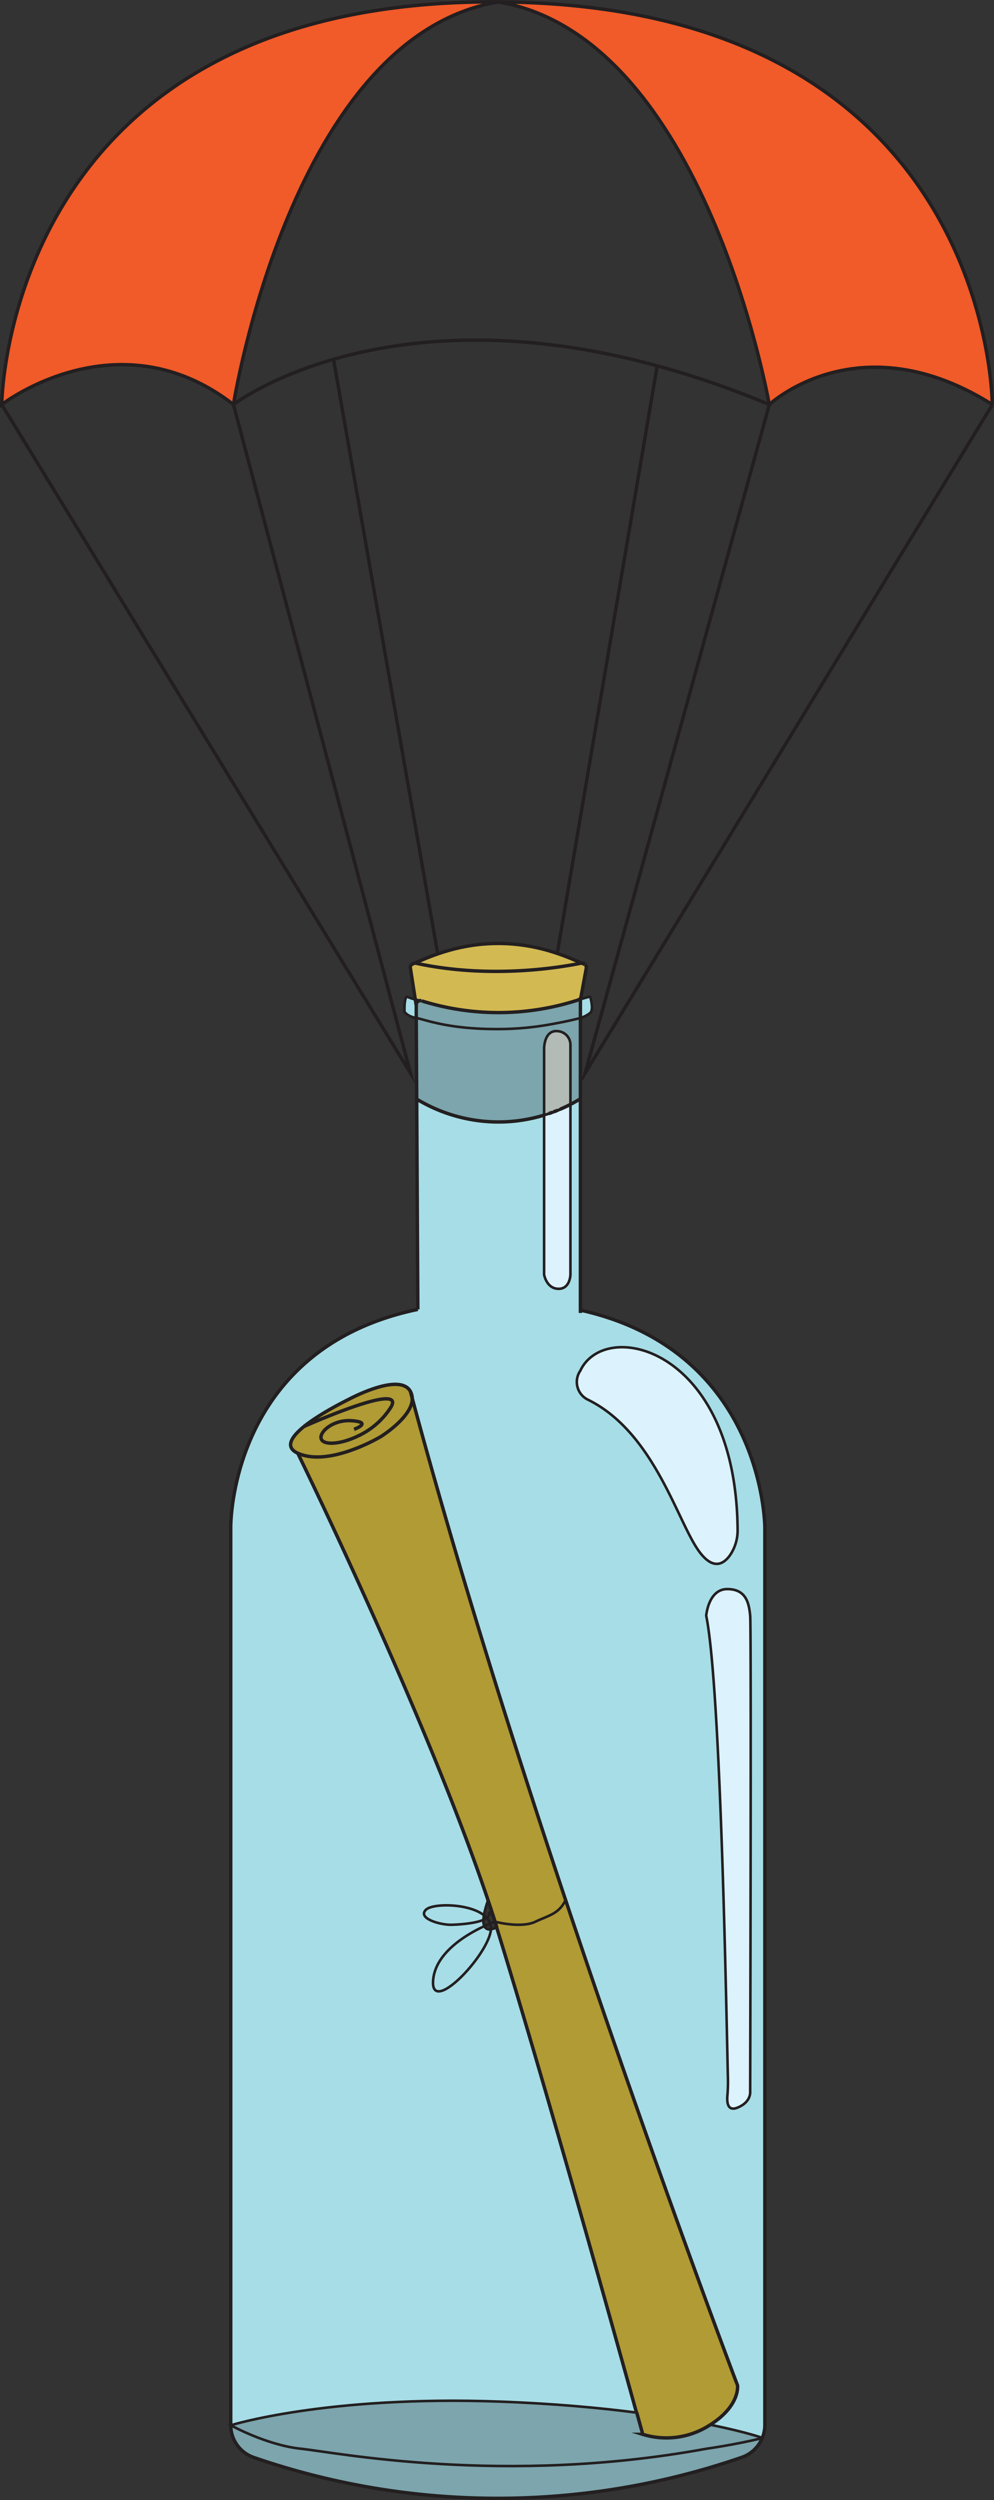 <svg xmlns="http://www.w3.org/2000/svg" viewBox="0 0 290.71 730.75"><rect x="0" y="0" width="290.71" height="730.75" fill="#333333" stroke="none"/><defs><style>.cls-1{fill:#a7dde7;}.cls-2{fill:#7ca5ad;}.cls-3{fill:#dcf2fd;}.cls-4{fill:#b09b35;}.cls-5{fill:#d3b952;}.cls-6{fill:#b2bbb5;}.cls-7,.cls-8{fill:none;stroke:#231f20;stroke-miterlimit:10;}.cls-8{stroke-width:0.75px;}.cls-9{fill:#f15a29;}</style></defs><g id="Layer_1_copy_2" data-name="Layer 1 copy 2"><path class="cls-1" d="M335.4,421.38c53.94,12,53.94,63.62,53.94,63.62V747.28a9.92,9.92,0,0,1-.73,3.73c0-.1-5.12-1.82-15.16-3.87,8.76-5.62,7.9-11.47,7.9-11.47S357.53,673,331.07,593.8c-15.47-46.33-31.85-98.32-44.88-146.75a4.49,4.49,0,0,0-.5-1.85c-3.07-5.89-18.17,2.31-18.17,2.31s-8,3.84-13,7.88h0c-3.66,3-5.7,6.05-1.79,7.81,0,0,37.52,76.63,55.7,130.82a26.3,26.3,0,0,0-1.19,4.26c-4.47-3.55-15.05-3.56-17-1.62-2.54,2.54,4.27,4.5,7.62,4.38,0,0,6.26-.13,9.22-1.45a4.23,4.23,0,0,0,.23,1.83l-.77.37c-5.08,2.45-13.42,7.6-14.22,15.19-1.16,11,15.82-6.58,16.86-14.32a1.94,1.94,0,0,0,0-.24,5.18,5.18,0,0,0,1.76-.59l.26.83c14.13,45.72,34.55,119,40.62,140.91-11-1.42-24.32-2.65-40-3.22-50.8-1.84-78.72,6.92-78.72,6.92V485s-.7-52.28,54.72-63.84l-.33-61.46a46.32,46.32,0,0,0,24.33,6.68,45.57,45.57,0,0,0,12.93-2h0V411s.69,4.08,4.16,4.15,3.54-4.15,3.54-4.15v-49.7c1.18-.61,2.16-1.18,2.92-1.64Zm49.65,228.47s.34-135.5,0-139.16-1.16-7.77-6.7-7.77-6.16,7.77-6.16,7.77c4.32,21.23,5.89,116.85,6.39,135.46a46.42,46.42,0,0,1-.18,5c-.16,1.94.11,4.5,3,3.32C385.37,652.82,385.05,649.85,385.05,649.85Zm-6-156.66a12.8,12.8,0,0,0,2.34-7.78c-.51-53.11-38.8-61.81-46-46.31a5.76,5.76,0,0,0,2.25,8.49c19.61,9.59,26.31,36.27,32.73,44.63C374.24,497.3,377.19,495.68,379.05,493.19Z" transform="translate(-165.65 -38.44)"/><path class="cls-2" d="M388.61,751a10,10,0,0,1-6.05,5.73,218.78,218.78,0,0,1-142.75,0,10,10,0,0,1-6.68-9.43s10.49,5.82,20.53,6.86,59.38,10.85,118.53,0C372.19,754.14,380.63,753,388.61,751Z" transform="translate(-165.65 -38.44)"/><path class="cls-3" d="M385.05,510.69c.34,3.66,0,139.16,0,139.16s.32,3-3.68,4.62c-2.86,1.18-3.13-1.38-3-3.32a46.42,46.42,0,0,0,.18-5c-.5-18.61-2.07-114.23-6.39-135.46,0,0,.62-7.77,6.16-7.77S384.7,507,385.05,510.69Z" transform="translate(-165.65 -38.44)"/><path class="cls-3" d="M381.39,485.41a12.8,12.8,0,0,1-2.34,7.78c-1.86,2.49-4.81,4.11-8.7-1-6.42-8.36-13.12-35-32.73-44.63a5.76,5.76,0,0,1-2.25-8.49C342.59,423.6,380.88,432.3,381.39,485.41Z" transform="translate(-165.65 -38.44)"/><path class="cls-4" d="M373.45,747.14l-.87.54a23.41,23.41,0,0,1-18.94,2.3s-.64-2.3-1.77-6.4h0c-6.07-21.93-26.49-95.19-40.62-140.91l-.26-.83s0,0,0-.05a.74.74,0,0,0,0-.14c-.15-.5-.31-1-.47-1.51.32.08,7.72,1.93,11.79,0s6.81-2.27,8.83-6.34c26.46,79.22,50.28,141.87,50.28,141.87S382.21,741.52,373.45,747.14Z" transform="translate(-165.65 -38.44)"/><path class="cls-2" d="M388.61,751c-8,2-16.42,3.13-16.42,3.13-59.15,10.85-108.48,1-118.53,0s-20.53-6.86-20.53-6.86,27.92-8.76,78.72-6.92c15.69.57,29,1.8,40,3.22h0c1.13,4.1,1.77,6.4,1.77,6.4a23.41,23.41,0,0,0,18.94-2.3l.87-.54C383.49,749.19,388.61,750.91,388.61,751Z" transform="translate(-165.65 -38.44)"/><path class="cls-1" d="M338.25,329.7s1.15,3.74,0,4.72a8.77,8.77,0,0,1-2.85,1.48v-5.46C338.09,329.59,338.25,329.7,338.25,329.7Z" transform="translate(-165.65 -38.44)"/><path class="cls-5" d="M336.76,320.35a1.25,1.25,0,0,1,.31,1.07l-1.53,8.3a1.24,1.24,0,0,1-.4.7,1.12,1.12,0,0,1-.42.25A75.51,75.51,0,0,1,289,331l-.18,0c-.3-.07-.95-.22-1.66-.41l-1.41-9.08a1.2,1.2,0,0,1,.32-1.07h0l.87-.38h0l.27,0c21.78,4.71,42.36,1.22,48.42,0a1.06,1.06,0,0,1,.25,0l.89.39Z" transform="translate(-165.65 -38.44)"/><path class="cls-5" d="M335.86,320a1.06,1.06,0,0,0-.25,0c-6.06,1.24-26.64,4.73-48.42,0l-.27,0c5.24-2.28,13.59-5.86,24.93-5.77C322.71,314.28,330.71,317.72,335.86,320Z" transform="translate(-165.65 -38.44)"/><path class="cls-2" d="M335.4,335.9v23.71c-.76.46-1.74,1-2.92,1.64V343.83a4,4,0,0,0-3.85-4,3.12,3.12,0,0,0-.93.05l-.41-2.24C329.79,337.2,332.51,336.63,335.4,335.9Z" transform="translate(-165.65 -38.44)"/><path class="cls-2" d="M335.4,330.44v5.46c-2.89.73-5.61,1.3-8.11,1.74a86.36,86.36,0,0,1-15.89,1.5c-14.67.07-21.3-2.76-24-3.24l0-3.77a1.23,1.23,0,0,1,1.41-1.22l.18,0a75.51,75.51,0,0,0,45.76-.28,1.12,1.12,0,0,0,.42-.25Z" transform="translate(-165.65 -38.44)"/><path class="cls-3" d="M332.48,361.25V411s-.08,4.23-3.54,4.15-4.16-4.15-4.16-4.15V364.38a31.16,31.16,0,0,0,7.62-3.09Z" transform="translate(-165.65 -38.44)"/><path class="cls-6" d="M332.48,343.83v17.42l-.08,0c-.87.45-1.86.92-2.94,1.38l-.71.29-1.22.47-.29.11-1,.37-1.09.36-.12,0-.2.06h0V344.91s0-4.47,2.92-5a3.12,3.12,0,0,1,.93-.05A4,4,0,0,1,332.48,343.83Z" transform="translate(-165.65 -38.44)"/><path class="cls-4" d="M331.07,593.8c-2,4.07-4.67,4.37-8.83,6.34s-11.47.08-11.79,0c-.64-2-1.3-4-2-6.11-18.18-54.19-55.7-130.82-55.7-130.82,9.24,4.15,24.24-4.85,24.24-4.85s9.48-5.86,9.21-11.31C299.22,495.48,315.6,547.47,331.07,593.8Z" transform="translate(-165.65 -38.44)"/><path class="cls-2" d="M327.29,337.64l.41,2.24c-2.92.56-2.92,5-2.92,5v19.46a45.57,45.57,0,0,1-12.93,2,46.32,46.32,0,0,1-24.33-6.68l-.13-23.8c2.71.48,9.34,3.31,24,3.24A86.36,86.36,0,0,0,327.29,337.64Z" transform="translate(-165.65 -38.44)"/><path class="cls-1" d="M309.22,602.43a1.94,1.94,0,0,1,0,.24c-1,7.74-18,25.28-16.86,14.32.8-7.59,9.14-12.74,14.22-15.19l.77-.37A1.64,1.64,0,0,0,309.22,602.43Z" transform="translate(-165.65 -38.44)"/><path class="cls-1" d="M307.25,598.29a12.26,12.26,0,0,0-.15,1.31c-3,1.32-9.22,1.45-9.22,1.45-3.35.12-10.16-1.84-7.62-4.38C292.2,594.73,302.78,594.74,307.25,598.29Z" transform="translate(-165.65 -38.44)"/><path class="cls-1" d="M287.37,332.13l0,3.77h0c-2.69-.46-3.46-1.84-3.46-1.84s-.15-4.85.93-4.31a13.5,13.5,0,0,0,2.28.75Z" transform="translate(-165.65 -38.44)"/><path class="cls-4" d="M270.26,458.21l-1.05-2s5.7-2.08-.8-2.51-11.36,5.21-7.51,6.36C262.85,460.64,266.51,460,270.26,458.21Zm-15.72-2.82c5-4,13-7.88,13-7.88s15.1-8.2,18.17-2.31c.16.62.33,1.23.5,1.85.27,5.45-9.21,11.31-9.21,11.31s-15,9-24.24,4.85c-3.91-1.76-1.87-4.84,1.79-7.81Z" transform="translate(-165.65 -38.44)"/><path class="cls-4" d="M269.21,456.2l1.05,2c-3.75,1.79-7.41,2.43-9.36,1.84-3.85-1.15,1-6.8,7.51-6.36S269.21,456.2,269.21,456.2Z" transform="translate(-165.65 -38.44)"/><path class="cls-7" d="M287.85,421.16C232.43,432.72,233.13,485,233.13,485V747.28a10,10,0,0,0,6.68,9.43,218.78,218.78,0,0,0,142.75,0,10,10,0,0,0,6.05-5.73,9.92,9.92,0,0,0,.73-3.73V485s0-51.63-53.94-63.62" transform="translate(-165.65 -38.44)"/><polyline class="cls-7" points="169.75 383.77 169.75 382.93 169.75 321.16 169.75 297.45 169.75 291.99"/><path class="cls-7" d="M286,320.35a1.2,1.2,0,0,0-.32,1.07l1.41,9.08.25,1.63" transform="translate(-165.65 -38.44)"/><path class="cls-7" d="M286.91,320a1.21,1.21,0,0,0-.87.38" transform="translate(-165.65 -38.44)"/><path class="cls-7" d="M336.75,320.35a1.21,1.21,0,0,0-.89-.39,1.06,1.06,0,0,0-.25,0c-6.06,1.24-26.64,4.73-48.42,0l-.27,0" transform="translate(-165.65 -38.44)"/><path class="cls-7" d="M289,331a75.51,75.51,0,0,0,45.76-.28,1.12,1.12,0,0,0,.42-.25,1.24,1.24,0,0,0,.4-.7l1.53-8.3a1.25,1.25,0,0,0-.31-1.07" transform="translate(-165.65 -38.44)"/><path class="cls-7" d="M287.85,421.16l-.33-61.46-.13-23.8,0-3.77a1.23,1.23,0,0,1,1.41-1.22" transform="translate(-165.65 -38.44)"/><path class="cls-7" d="M286,320.35h0l.87-.38h0c5.24-2.28,13.59-5.86,24.93-5.77,10.86.08,18.86,3.52,24,5.76l.89.39h0" transform="translate(-165.65 -38.44)"/><path class="cls-7" d="M332.48,361.25c1.18-.61,2.16-1.18,2.92-1.64" transform="translate(-165.65 -38.44)"/><path class="cls-7" d="M329.46,362.67c1.08-.46,2.07-.93,2.94-1.38" transform="translate(-165.65 -38.44)"/><path class="cls-7" d="M327.53,363.43c.42-.14.83-.3,1.22-.47" transform="translate(-165.65 -38.44)"/><path class="cls-7" d="M326.2,363.91a10.6,10.6,0,0,0,1-.37" transform="translate(-165.65 -38.44)"/><path class="cls-7" d="M325,364.31l.12,0" transform="translate(-165.65 -38.44)"/><path class="cls-7" d="M287.37,359.61l.15.09a46.32,46.32,0,0,0,24.33,6.68,45.57,45.57,0,0,0,12.93-2h0" transform="translate(-165.65 -38.44)"/><path class="cls-7" d="M254.54,455.39c5-4,13-7.88,13-7.88s15.1-8.2,18.17-2.31a4.49,4.49,0,0,1,.5,1.85c.27,5.45-9.21,11.31-9.21,11.31s-15,9-24.24,4.85c-3.91-1.76-1.87-4.84,1.79-7.81" transform="translate(-165.65 -38.44)"/><path class="cls-7" d="M351.87,743.58c1.13,4.1,1.77,6.4,1.77,6.4a23.41,23.41,0,0,0,18.94-2.3l.87-.54c8.76-5.62,7.9-11.47,7.9-11.47S357.53,673,331.07,593.8c-15.47-46.33-31.85-98.32-44.88-146.75-.17-.62-.34-1.23-.5-1.85" transform="translate(-165.65 -38.44)"/><path class="cls-7" d="M252.74,463.21s37.52,76.63,55.7,130.82c.71,2.07,1.37,4.11,2,6.11.16.51.32,1,.47,1.51a.74.74,0,0,1,0,.14s0,0,0,.05l.26.83c14.13,45.72,34.55,119,40.62,140.91" transform="translate(-165.65 -38.44)"/><path class="cls-7" d="M254.53,455.4h0c.71-.31,30.08-13.4,25.45-5.65a22.77,22.77,0,0,1-9.73,8.47c-3.75,1.79-7.41,2.43-9.36,1.84-3.85-1.15,1-6.8,7.51-6.36s.8,2.51.8,2.51" transform="translate(-165.65 -38.44)"/><path class="cls-8" d="M331.07,593.8c-2,4.07-4.67,4.37-8.83,6.34s-11.47.08-11.79,0h0l-.05,0c-.15.05-.63.23-1.36.53l-1.7.74-.77.37c-5.08,2.45-13.42,7.6-14.22,15.19-1.16,11,15.82-6.58,16.86-14.32a1.94,1.94,0,0,0,0-.24,4.14,4.14,0,0,0-.19-1.74,4.61,4.61,0,0,0-1-1.65,5.81,5.81,0,0,0-.81-.75c-4.47-3.55-15.05-3.56-17-1.62-2.54,2.54,4.27,4.5,7.62,4.38,0,0,6.26-.13,9.22-1.45a4.5,4.5,0,0,0,1-.56,1.47,1.47,0,0,0,.56-.93c.18-1.78,1.13.35,1.77,2,.24.63.43,1.21.53,1.49l0,.14,0,.05a5.18,5.18,0,0,1-1.76.59,1.64,1.64,0,0,1-1.89-1,4.23,4.23,0,0,1-.23-1.83,12.26,12.26,0,0,1,.15-1.31,26.3,26.3,0,0,1,1.19-4.26" transform="translate(-165.65 -38.44)"/><path class="cls-8" d="M352.24,743.63l-.37,0h0c-11-1.42-24.32-2.65-40-3.22-50.8-1.84-78.72,6.92-78.72,6.92s10.49,5.82,20.53,6.86,59.38,10.85,118.53,0c0,0,8.44-1.17,16.42-3.13,0-.1-5.12-1.82-15.16-3.87l-.39-.08" transform="translate(-165.65 -38.44)"/><path class="cls-8" d="M335.37,439.1c7.22-15.5,45.51-6.8,46,46.31a12.8,12.8,0,0,1-2.34,7.78c-1.86,2.49-4.81,4.11-8.7-1-6.42-8.36-13.12-35-32.73-44.63A5.76,5.76,0,0,1,335.37,439.1Z" transform="translate(-165.65 -38.44)"/><path class="cls-8" d="M372.19,510.69s.62-7.77,6.16-7.77,6.35,4.12,6.7,7.77,0,139.16,0,139.16.32,3-3.68,4.62c-2.86,1.18-3.13-1.38-3-3.32a46.42,46.42,0,0,0,.18-5C378.08,627.54,376.51,531.92,372.19,510.69Z" transform="translate(-165.65 -38.44)"/><path class="cls-8" d="M332.4,361.29a31.16,31.16,0,0,1-7.62,3.09V411s.69,4.08,4.16,4.15,3.54-4.15,3.54-4.15v-49.7" transform="translate(-165.65 -38.44)"/><path class="cls-8" d="M332.48,361.25V343.83a4,4,0,0,0-3.85-4,3.12,3.12,0,0,0-.93.05c-2.92.56-2.92,5-2.92,5v19.46h0l.2-.06.12,0,1.09-.36,1-.37.29-.11,1.22-.47.71-.29a28.63,28.63,0,0,0,2.94-1.38Z" transform="translate(-165.65 -38.44)"/><path class="cls-8" d="M289,331l-.18,0c-.3-.07-.95-.22-1.66-.41a13.5,13.5,0,0,1-2.28-.75c-1.08-.54-.93,4.31-.93,4.31s.77,1.38,3.46,1.84h0c2.71.48,9.34,3.31,24,3.24a86.36,86.36,0,0,0,15.89-1.5c2.5-.44,5.22-1,8.11-1.74a8.77,8.77,0,0,0,2.85-1.48c1.15-1,0-4.72,0-4.72s-.16-.11-2.85.74" transform="translate(-165.65 -38.44)"/></g><g id="Layer_4" data-name="Layer 4"><path class="cls-9" d="M311.4,39c-60.6,10.17-77.47,117.74-77.47,117.74-33.88-26.25-67.77,0-67.77,0S166.94,38.11,311.4,39Z" transform="translate(-165.65 -38.44)"/><path class="cls-9" d="M311.4,39c144.46.85,144.46,117.74,144.46,117.74-39-24.56-65.22,0-65.22,0S371.93,49.12,311.4,39Z" transform="translate(-165.65 -38.44)"/><path class="cls-7" d="M455.86,156.69c-39-24.56-65.22,0-65.22,0a266.26,266.26,0,0,0-32.78-11.32c-80.65-22-123.93,11.32-123.93,11.32-33.88-26.25-67.77,0-67.77,0S166.94,38.11,311.4,39,455.86,156.69,455.86,156.69" transform="translate(-165.65 -38.44)"/><path class="cls-7" d="M166.16,156.69l119.53,195.4-51.76-195.4S250.8,49.12,311.4,39c60.53,10.17,79.24,117.74,79.24,117.74l-53.88,195.4,119.1-195.4" transform="translate(-165.65 -38.44)"/><line class="cls-7" x1="128.03" y1="278.83" x2="97.54" y2="105.04"/><line class="cls-7" x1="162.98" y1="278.65" x2="192.21" y2="106.93"/></g></svg>